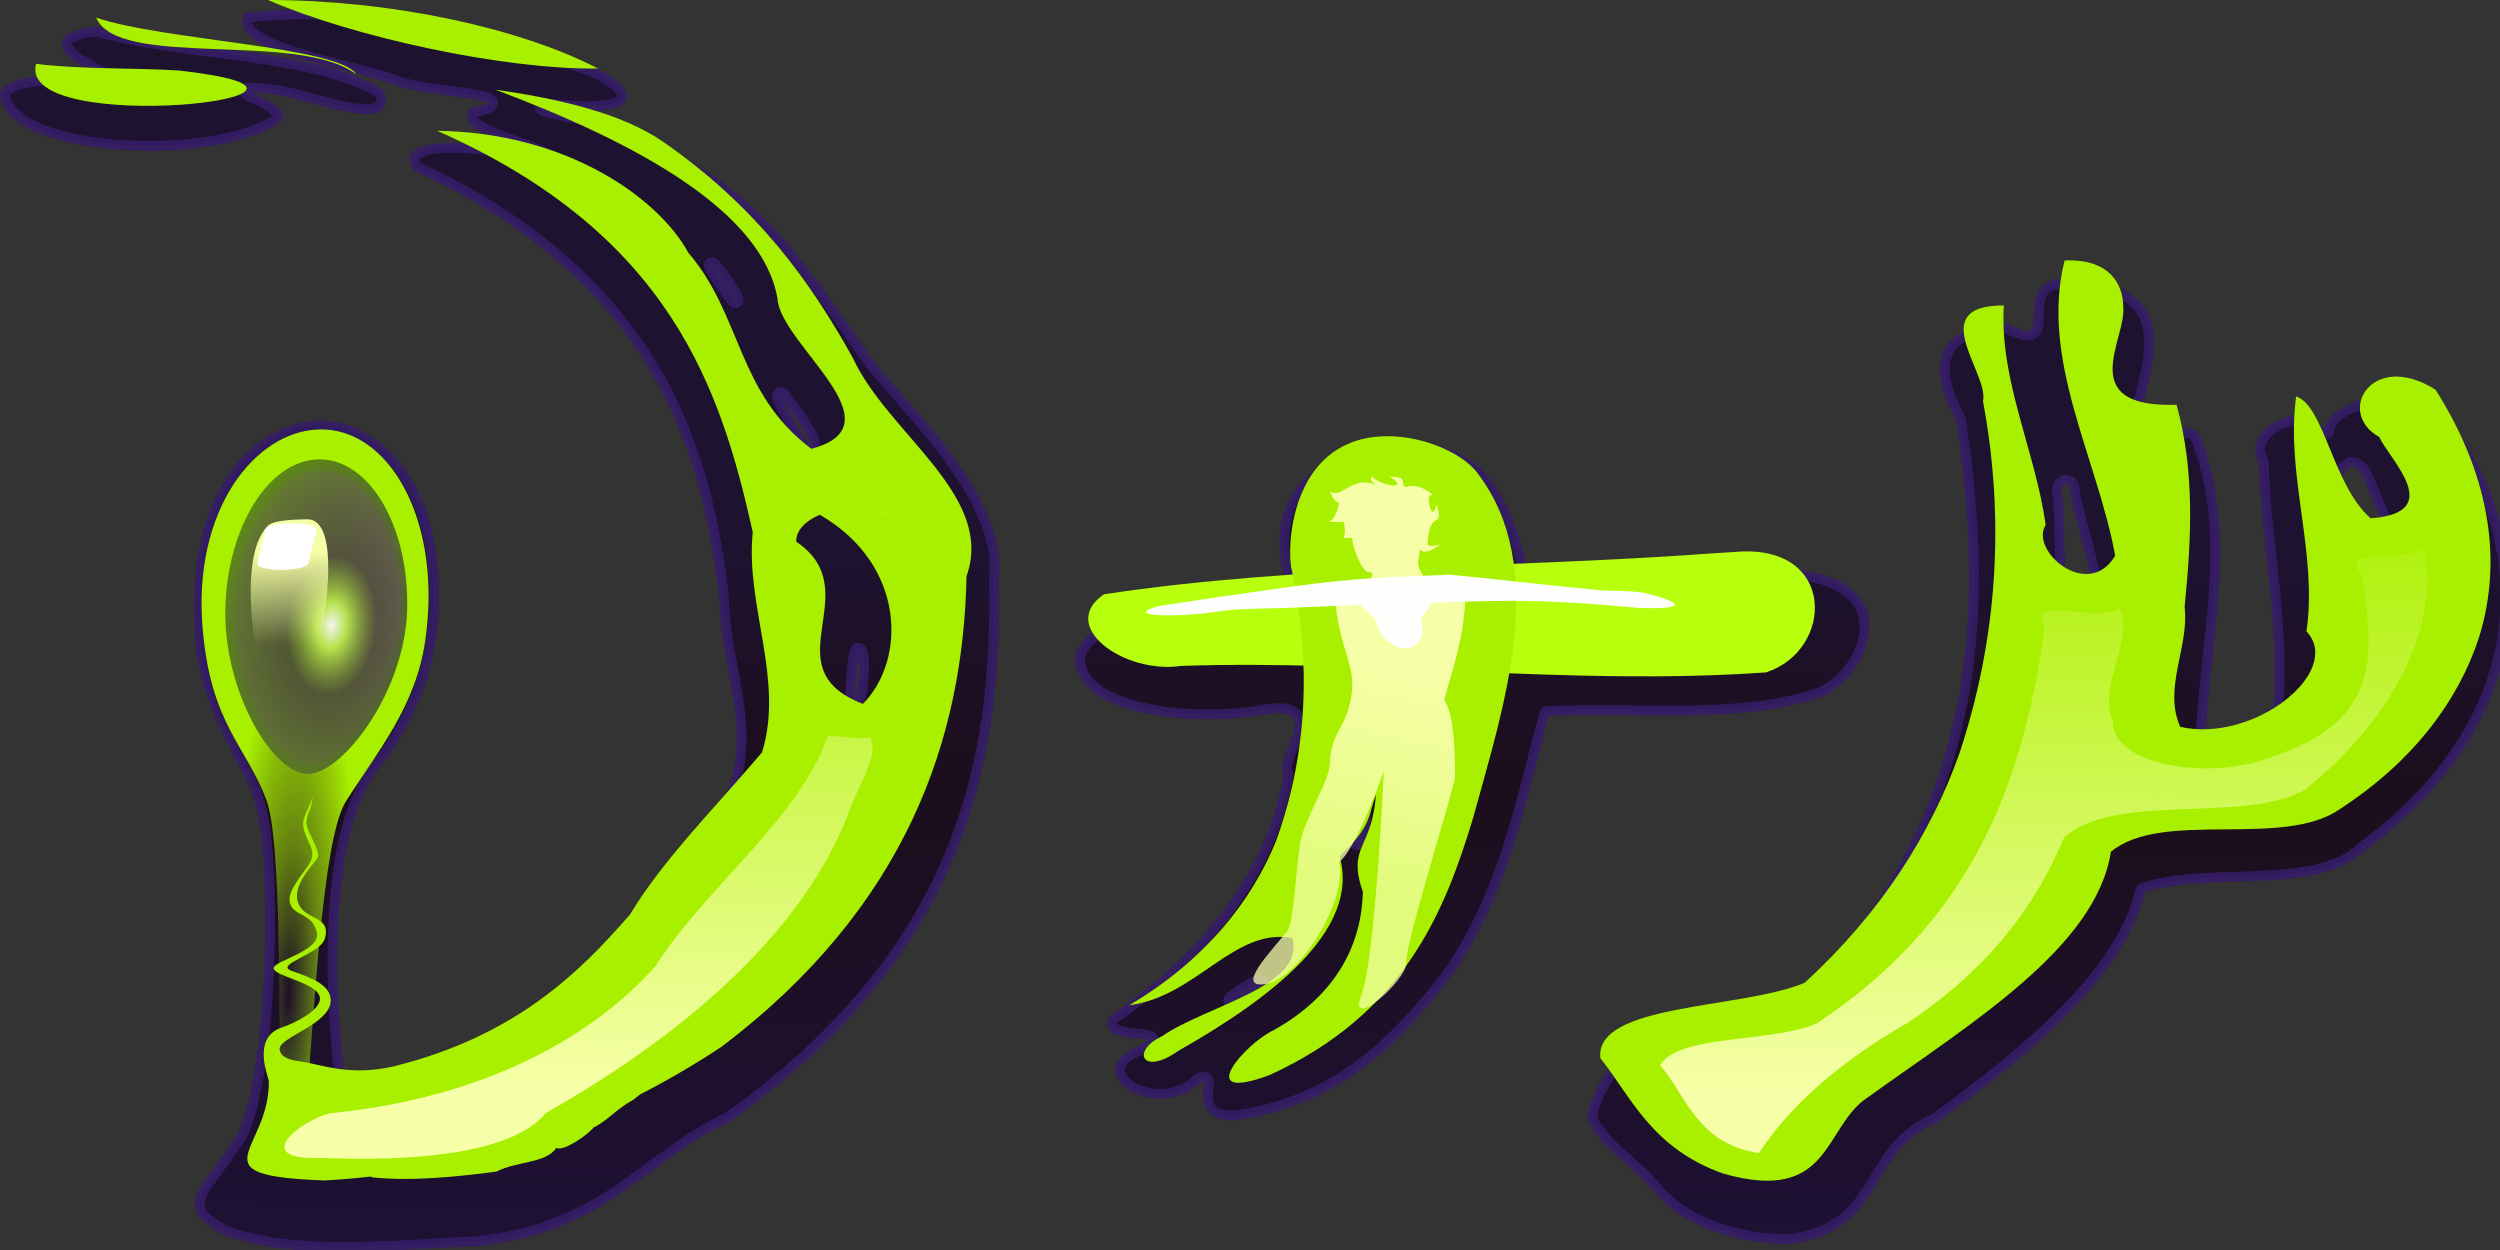<?xml version="1.0" encoding="UTF-8" standalone="no"?>
<!-- Created with Inkscape (http://www.inkscape.org/) -->

<svg
   xmlns:dc="http://purl.org/dc/elements/1.1/"
   xmlns:cc="http://creativecommons.org/ns#"
   xmlns:rdf="http://www.w3.org/1999/02/22-rdf-syntax-ns#"
   xmlns:svg="http://www.w3.org/2000/svg"
   xmlns="http://www.w3.org/2000/svg"
   xmlns:xlink="http://www.w3.org/1999/xlink"
   xmlns:sodipodi="http://sodipodi.sourceforge.net/DTD/sodipodi-0.dtd"
   xmlns:inkscape="http://www.inkscape.org/namespaces/inkscape"
   width="384"
   height="192"
   viewBox="0 0 101.6 50.8"
   version="1.1"
   id="svg8"
   sodipodi:docname="DryLogo.svg"
   inkscape:export-filename="../bin/Data/Textures/DryLogo.png"
   inkscape:export-xdpi="64"
   inkscape:export-ydpi="64"
   inkscape:version="0.92.3 (2405546, 2018-03-11)">
  <rect x="0" y="0" width="101.6" height="50.8" fill="#333333" stroke="none"/>
  <defs
     id="defs2">
    <linearGradient
       inkscape:collect="always"
       id="linearGradient1661">
      <stop
         style="stop-color:#f6ffa7;stop-opacity:1;"
         offset="0"
         id="stop1657" />
      <stop
         style="stop-color:#f6ffa7;stop-opacity:0.751"
         offset="1"
         id="stop1659" />
    </linearGradient>
    <linearGradient
       inkscape:collect="always"
       id="linearGradient1626">
      <stop
         id="stop1624"
         offset="0"
         style="stop-color:#5200ab;stop-opacity:0" />
      <stop
         style="stop-color:#5200ab;stop-opacity:0.467;"
         offset="0.649"
         id="stop1632" />
      <stop
         id="stop1622"
         offset="1"
         style="stop-color:#5200ab;stop-opacity:1;" />
    </linearGradient>
    <linearGradient
       inkscape:collect="always"
       id="linearGradient850">
      <stop
         id="stop848"
         offset="0"
         style="stop-color:#a9f000;stop-opacity:0;" />
      <stop
         style="stop-color:#a9f000;stop-opacity:0.52"
         offset="0.426"
         id="stop854" />
      <stop
         id="stop846"
         offset="1"
         style="stop-color:#a9f000;stop-opacity:1;" />
    </linearGradient>
    <linearGradient
       inkscape:collect="always"
       id="linearGradient839">
      <stop
         style="stop-color:#4200b2;stop-opacity:1"
         offset="0"
         id="stop835" />
      <stop
         id="stop843"
         offset="0.66"
         style="stop-color:#23005f;stop-opacity:0.996" />
      <stop
         style="stop-color:#3f00a8;stop-opacity:0.992"
         offset="1"
         id="stop837" />
    </linearGradient>
    <linearGradient
       inkscape:collect="always"
       id="linearGradient1056">
      <stop
         style="stop-color:#f6ffa7;stop-opacity:1;"
         offset="0"
         id="stop1052" />
      <stop
         style="stop-color:#f6ffa7;stop-opacity:0;"
         offset="1"
         id="stop1054" />
    </linearGradient>
    <linearGradient
       inkscape:collect="always"
       xlink:href="#linearGradient1056"
       id="linearGradient1058"
       x1="60.835"
       y1="212.874"
       x2="61.737"
       y2="128.684"
       gradientUnits="userSpaceOnUse"
       gradientTransform="matrix(0.637,0,0,0.289,14.071,228.977)" />
    <linearGradient
       inkscape:collect="always"
       xlink:href="#linearGradient1056"
       id="linearGradient906"
       gradientUnits="userSpaceOnUse"
       gradientTransform="matrix(0.944,0.017,-0.033,0.429,17.965,209.223)"
       x1="67.516"
       y1="135.633"
       x2="67.884"
       y2="144.453" />
    <radialGradient
       inkscape:collect="always"
       xlink:href="#linearGradient850"
       id="radialGradient908"
       cx="11.335"
       cy="281.294"
       fx="11.335"
       fy="281.294"
       r="4.226"
       gradientTransform="matrix(0.646,0.021,-0.117,3.416,37.309,-674.539)"
       gradientUnits="userSpaceOnUse" />
    <linearGradient
       inkscape:collect="always"
       xlink:href="#linearGradient839"
       id="linearGradient841-3"
       x1="115.251"
       y1="292.035"
       x2="115.251"
       y2="188.687"
       gradientUnits="userSpaceOnUse"
       gradientTransform="matrix(2.364,0,0,1.09,-10.427,-129.914)" />
    <linearGradient
       inkscape:collect="always"
       id="linearGradient839-6">
      <stop
         style="stop-color:#1b0d34;stop-opacity:1"
         offset="0"
         id="stop835-2" />
      <stop
         id="stop843-9"
         offset="0.66"
         style="stop-color:#1b0a1a;stop-opacity:0.996" />
      <stop
         style="stop-color:#1b0f30;stop-opacity:0.992"
         offset="1"
         id="stop837-1" />
    </linearGradient>
    <linearGradient
       inkscape:collect="always"
       xlink:href="#linearGradient839-6"
       id="linearGradient841-5-5"
       x1="115.251"
       y1="292.035"
       x2="115.251"
       y2="188.687"
       gradientUnits="userSpaceOnUse"
       gradientTransform="matrix(2.888,0.053,-0.025,1.394,-9.379,-167.324)" />
    <linearGradient
       inkscape:collect="always"
       xlink:href="#linearGradient839-6"
       id="linearGradient2106-0"
       gradientUnits="userSpaceOnUse"
       gradientTransform="matrix(2.888,0.053,-0.025,1.394,-9.379,-167.324)"
       x1="115.251"
       y1="292.035"
       x2="115.251"
       y2="188.687" />
    <linearGradient
       inkscape:collect="always"
       xlink:href="#linearGradient839-6"
       id="linearGradient2133"
       gradientUnits="userSpaceOnUse"
       gradientTransform="matrix(0.779,0.014,-0.007,0.369,-56.009,194.525)"
       x1="202.697"
       y1="-31.239"
       x2="200.287"
       y2="-305.331" />
    <radialGradient
       inkscape:collect="always"
       xlink:href="#linearGradient1626"
       id="radialGradient1628"
       cx="12.963"
       cy="271.653"
       fx="12.963"
       fy="271.653"
       r="3.755"
       gradientTransform="matrix(1,0,0,1.719,0,-195.089)"
       gradientUnits="userSpaceOnUse" />
    <linearGradient
       inkscape:collect="always"
       xlink:href="#linearGradient1661"
       id="linearGradient1663"
       x1="206.468"
       y1="100.585"
       x2="199.097"
       y2="133.04"
       gradientUnits="userSpaceOnUse"
       gradientTransform="matrix(0.265,0,0.005,0.265,-0.702,246.238)" />
    <radialGradient
       inkscape:collect="always"
       xlink:href="#linearGradient862-6"
       id="radialGradient864-2"
       cx="12.819"
       cy="271.44"
       fx="12.819"
       fy="271.44"
       r="2.245"
       gradientTransform="matrix(2.476,0.355,-0.446,3.875,102.804,-784.772)"
       gradientUnits="userSpaceOnUse" />
    <linearGradient
       inkscape:collect="always"
       id="linearGradient862-6">
      <stop
         style="stop-color:#ffffff;stop-opacity:0.946"
         offset="0"
         id="stop858-1" />
      <stop
         id="stop888-8"
         offset="0.108"
         style="stop-color:#cafe4f;stop-opacity:0.869" />
      <stop
         id="stop881-7"
         offset="0.326"
         style="stop-color:#6a8d14;stop-opacity:0.475" />
      <stop
         id="stop879-9"
         offset="0.871"
         style="stop-color:#69ab00;stop-opacity:0.805" />
      <stop
         style="stop-color:#c0ff01;stop-opacity:1"
         offset="1"
         id="stop860-2" />
    </linearGradient>
    <radialGradient
       inkscape:collect="always"
       xlink:href="#linearGradient862-6"
       id="radialGradient864-2-5"
       cx="12.819"
       cy="271.44"
       fx="12.819"
       fy="271.44"
       r="2.245"
       gradientTransform="matrix(9.358,1.342,-1.687,14.647,355.068,-3965.436)"
       gradientUnits="userSpaceOnUse" />
  </defs>
  <sodipodi:namedview
     id="base"
     pagecolor="#000000"
     bordercolor="#666666"
     borderopacity="1.0"
     inkscape:pageopacity="0"
     inkscape:pageshadow="2"
     inkscape:zoom="3.5052083"
     inkscape:cx="60.600494"
     inkscape:cy="96.414746"
     inkscape:document-units="px"
     inkscape:current-layer="layer1"
     showgrid="false"
     showborder="false"
     inkscape:snap-global="false"
     units="px"
     inkscape:window-width="1920"
     inkscape:window-height="1061"
     inkscape:window-x="0"
     inkscape:window-y="0"
     inkscape:window-maximized="1"
     scale-x="1.1"
     inkscape:snap-page="true"
     inkscape:snap-bbox="true"
     inkscape:snap-nodes="false"
     inkscape:snap-others="false"
     inkscape:bbox-nodes="true"
     inkscape:pagecheckerboard="false" />
  <g
     inkscape:label="Layer 1"
     inkscape:groupmode="layer"
     id="layer1"
     transform="translate(0,-246.2)">
    <path
       sodipodi:nodetypes="szsss"
       inkscape:connector-curvature="0"
       id="path1620"
       d="m 16.641,270.941 c -0.075,3.391 -2.657,6.773 -4.104,6.773 -1.447,0 -3.477,-3.382 -3.402,-6.773 0.075,-3.391 1.816,-6.14 3.888,-6.14 2.073,0 3.693,2.749 3.618,6.14 z"
       style="color:#000000;clip-rule:nonzero;display:inline;overflow:visible;visibility:visible;opacity:1;isolation:auto;mix-blend-mode:normal;color-interpolation:sRGB;color-interpolation-filters:linearRGB;solid-color:#000000;solid-opacity:1;vector-effect:none;fill:url(#radialGradient1628);fill-opacity:1;fill-rule:evenodd;stroke:none;stroke-width:1.419;stroke-linecap:round;stroke-linejoin:round;stroke-miterlimit:4;stroke-dasharray:none;stroke-dashoffset:0;stroke-opacity:0.339;marker:none;color-rendering:auto;image-rendering:auto;shape-rendering:auto;text-rendering:auto;enable-background:accumulate" />
    <path
       style="color:#000000;font-style:normal;font-variant:normal;font-weight:normal;font-stretch:normal;font-size:medium;line-height:normal;font-family:sans-serif;font-variant-ligatures:normal;font-variant-position:normal;font-variant-caps:normal;font-variant-numeric:normal;font-variant-alternates:normal;font-feature-settings:normal;text-indent:0;text-align:start;text-decoration:none;text-decoration-line:none;text-decoration-style:solid;text-decoration-color:#000000;letter-spacing:normal;word-spacing:normal;text-transform:none;writing-mode:lr-tb;direction:ltr;text-orientation:mixed;dominant-baseline:auto;baseline-shift:baseline;text-anchor:start;white-space:normal;shape-padding:0;clip-rule:nonzero;display:inline;overflow:visible;visibility:visible;opacity:0.9;isolation:auto;mix-blend-mode:normal;color-interpolation:sRGB;color-interpolation-filters:linearRGB;solid-color:#000000;solid-opacity:1;vector-effect:none;fill:url(#linearGradient2133);fill-opacity:1;fill-rule:evenodd;stroke:#361c67;stroke-width:1.5;stroke-linecap:round;stroke-linejoin:round;stroke-miterlimit:4;stroke-dasharray:none;stroke-dashoffset:0;stroke-opacity:0.996;marker:none;color-rendering:auto;image-rendering:auto;shape-rendering:auto;text-rendering:auto;enable-background:accumulate"
       d="M 47.297,2.184 V 2.188 c -3.14,-0.026 -6.25,0.155 -9.312,0.51 -0.103,0.426 -0.16,0.824 0.016,1.205 0.218,0.475 0.666,0.966 1.32,1.443 1.308,0.954 3.413,1.825 5.855,2.609 4.885,1.569 11.082,2.812 15.172,4.201 0.026,0.011 0.05,0.024 0.074,0.039 0.797,0.421 2.644,0.841 4.709,1.176 2.065,0.335 4.377,0.612 6.273,0.895 0.948,0.141 1.793,0.285 2.461,0.436 0.668,0.151 1.128,0.234 1.506,0.578 0.095,0.086 0.199,0.211 0.238,0.391 0.039,0.18 -0.013,0.38 -0.098,0.51 -0.169,0.259 -0.379,0.353 -0.645,0.467 -0.467,0.201 -1.283,0.392 -2.307,0.598 -0.125,0.273 -0.199,0.511 -0.141,0.727 0.071,0.262 0.275,0.557 0.631,0.865 0.713,0.617 1.989,1.239 3.477,1.82 2.919,1.141 6.544,2.157 8.633,3.57 0.011,0.004 0.04,0.004 0.051,0.008 l -0.008,0.008 c 0.029,0.023 0.091,0.03 0.119,0.051 0.508,0.336 0.097,1.116 -0.469,0.889 -2.915,-1.109 -9.317,-2.337 -14.361,-2.498 -2.522,-0.081 -4.73,0.125 -5.91,0.641 -0.59,0.258 -0.883,0.551 -0.973,0.867 -0.085,0.299 0.028,0.77 0.438,1.404 36.79,17.184 44.41,43.17 47.012,66.244 0.001,0.019 0.001,0.039 0,0.059 0.037,6.377 2.289,13.106 2.633,19.807 0.343,6.691 -1.318,13.391 -9.021,19.445 0.009,-0.011 0.018,-0.022 0.027,-0.029 l -0.061,0.059 c 0.009,-0.006 0.018,-0.014 0.027,-0.021 -6.109,6.564 -10.351,14.077 -16.621,21.033 -6.282,6.97 -14.621,13.349 -28.859,17.572 -0.043,0.015 -0.087,0.021 -0.133,0.021 -2.354,0.05 -6.326,0.873 -6.369,0.594 -1.519,-10.639 -4.464,-40.749 4.669,-52.652 7.001,-9.125 9.82,-18.492 9.126,-29.538 C 65.499,72.642 56.883,65.384 49.375,65.234 41.866,65.085 30.849,72.165 30.523,92.035 c -0.18,10.963 1.773,15.847 7.547,26.514 1.141,2.108 2.383,5.277 2.873,10.752 1.414,15.789 -0.296,41.461 -4.889,46.472 -2.173,3.39 -4.476,5.805 -5.182,7.67 -0.353,0.932 -0.355,1.662 0.156,2.484 0.507,0.816 1.624,1.736 3.551,2.746 10.68,4.059 25.717,2.197 38.477,1.707 10.087,-1.136 16.359,-4.319 21.83,-8.025 5.445,-3.689 10.114,-7.922 16.834,-11.086 34.988,-25.072 41.323,-53.339 40.715,-82.545 -0.001,-0.023 -0.001,-0.044 0,-0.066 0.831,-6.667 -3.465,-13.971 -8.477,-20.383 -2.506,-3.206 -5.175,-6.182 -7.438,-8.764 -2.237,-2.553 -4.061,-4.693 -4.967,-6.367 -8.668,-12.069 -16.253,-25.785 -38.758,-33.777 -2.362,-0.796 -6.444,-1.579 -8.445,-2.027 -0.5,-0.112 -0.852,-0.188 -1.1,-0.281 -0.062,-0.023 -0.12,-0.043 -0.213,-0.109 -0.023,-0.015 -0.043,-0.034 -0.074,-0.066 -0.015,-0.015 -0.052,-0.059 -0.053,-0.061 -0.001,-0.002 -0.052,-0.086 -0.053,-0.088 -0.001,-0.003 -0.045,-0.286 -0.045,-0.289 3.82e-4,-0.003 0.119,-0.263 0.121,-0.266 10e-4,-0.001 0.073,-0.073 0.074,-0.074 0.002,-0.001 0.047,-0.034 0.066,-0.045 0.039,-0.023 0.068,-0.03 0.096,-0.043 0.054,-0.019 0.098,-0.024 0.135,-0.031 0.074,-0.011 0.134,-0.018 0.213,-0.021 0.635,-0.026 2.135,0.075 5.141,0.324 3.244,0.1 5.22,-0.238 6.109,-0.703 0.447,-0.234 0.603,-0.455 0.65,-0.658 0.048,-0.203 -0.002,-0.477 -0.229,-0.836 -0.452,-0.717 -1.58,-1.627 -3.025,-2.41 -1.446,-0.783 -3.213,-1.461 -4.947,-1.85 -0.02,-0.008 -0.039,-0.012 -0.059,-0.023 C 76.097,5.929 61.511,2.293 47.297,2.184 Z m -33.664,2.656 c -0.939,0.155 -1.783,0.746 -2.943,1.051 -0.29,0.263 -0.425,0.489 -0.453,0.695 -0.03,0.219 0.03,0.466 0.207,0.762 0.353,0.591 1.181,1.291 2.137,1.914 0.956,0.623 2.029,1.184 2.877,1.621 0.424,0.218 0.789,0.41 1.066,0.562 0.139,0.076 0.257,0.138 0.357,0.207 0.05,0.034 0.097,0.071 0.148,0.119 0.052,0.048 0.123,0.094 0.178,0.279 0.102,0.346 -0.182,0.685 -0.541,0.645 -3.667,-0.41 -8.46,-0.618 -11.842,-0.117 -1.691,0.25 -3.023,0.707 -3.627,1.256 -0.302,0.274 -0.433,0.532 -0.445,0.865 -0.012,0.333 0.122,0.779 0.504,1.346 0.006,0.011 0.011,0.018 0.016,0.029 1.008,1.768 3.46,3.269 6.77,4.328 3.31,1.059 7.45,1.692 11.738,1.898 8.576,0.413 17.794,-0.941 22.246,-3.807 -1.9e-5,-0.003 -1.9e-5,-0.004 0,-0.008 0.51,-0.324 0.617,-0.553 0.623,-0.711 0.006,-0.158 -0.11,-0.403 -0.416,-0.701 -0.612,-0.596 -1.853,-1.239 -2.869,-1.725 -0.508,-0.243 -0.958,-0.449 -1.283,-0.629 -0.162,-0.09 -0.282,-0.151 -0.422,-0.295 -0.07,-0.072 -0.189,-0.181 -0.188,-0.428 0.002,-0.247 0.213,-0.453 0.334,-0.512 0.242,-0.115 0.381,-0.095 0.609,-0.096 0.228,0 0.522,0.015 0.898,0.051 0.753,0.065 1.844,0.191 3.395,0.398 0.007,0.002 0.014,0.004 0.021,0.008 3.206,0.581 7.773,2.113 11.213,2.678 1.72,0.282 3.152,0.284 3.863,-0.051 0.356,-0.168 0.535,-0.363 0.629,-0.711 0.083,-0.307 0.017,-0.83 -0.162,-1.457 C 53.328,11.329 46.016,9.876 38.207,8.76 30.314,7.632 21.956,6.816 15.072,4.922 c -0.005,-0.003 -0.01,-0.004 -0.016,-0.008 -0.071,-0.023 -0.387,0.001 -0.705,0.039 -0.159,0.019 -0.317,0.047 -0.541,-0.008 -0.055,-0.015 -0.115,-0.07 -0.178,-0.104 z M 109.154,40.17 c 1.5e-4,0 0.207,0.039 0.207,0.039 4.5e-4,3.78e-4 0.132,0.082 0.133,0.082 6.5e-4,3.78e-4 0.033,0.034 0.043,0.045 0.02,0.023 0.038,0.03 0.047,0.043 0.017,0.023 0.024,0.034 0.037,0.053 1.188,1.224 2.553,3.326 3.232,4.518 0.172,0.302 0.302,0.536 0.379,0.719 0.019,0.046 0.035,0.085 0.051,0.139 0.008,0.026 0.01,0.063 0.016,0.105 0.003,0.023 0.008,0.042 0.008,0.072 3.7e-4,0.03 -0.015,0.123 -0.016,0.125 -5.4e-4,0.002 -0.087,0.194 -0.088,0.195 -0.001,0.002 -0.237,0.177 -0.238,0.178 -0.002,0 -0.242,0.023 -0.244,0.023 -0.002,0 -0.107,-0.024 -0.141,-0.039 -0.135,-0.058 -0.161,-0.095 -0.201,-0.133 -0.159,-0.152 -0.299,-0.349 -0.562,-0.719 -0.261,-0.365 -0.609,-0.89 -1.068,-1.588 -0.19,-0.198 -0.376,-0.443 -0.594,-0.764 -0.238,-0.35 -0.489,-0.757 -0.719,-1.131 -0.23,-0.374 -0.434,-0.71 -0.564,-0.939 -0.065,-0.115 -0.112,-0.193 -0.146,-0.266 -0.009,-0.019 -0.013,-0.034 -0.029,-0.082 -0.004,-0.011 -0.016,-0.042 -0.016,-0.043 -3.7e-4,-7.56e-4 -0.014,-0.12 -0.014,-0.121 0,-3.78e-4 0.021,-0.138 0.021,-0.139 3e-5,-3.78e-4 0.148,-0.236 0.148,-0.236 8e-5,-3.78e-4 0.318,-0.133 0.318,-0.133 z m 208.357,3.27 c -2.474,-0.079 -3.584,0.548 -4.166,1.391 -0.582,0.843 -0.657,2.051 -0.666,3.219 -0.005,0.584 7.9e-4,1.149 -0.065,1.666 -0.065,0.517 -0.204,1.027 -0.609,1.379 -0.405,0.352 -0.995,0.435 -1.689,0.297 -0.652,-0.13 -1.482,-0.479 -2.52,-1.01 -3.382,0.059 -5.673,0.677 -7.119,1.602 -1.459,0.933 -2.125,2.145 -2.348,3.541 -0.445,2.792 1.069,6.32 2.326,8.643 0.026,0.05 0.043,0.104 0.051,0.16 4.768,30.611 2.985,62.723 -26.066,90.936 -0.059,0.058 -0.13,0.099 -0.207,0.121 -5.755,1.535 -14.782,2.538 -19.85,4.336 -2.534,0.899 -4.747,1.996 -6.24,3.41 -1.472,1.394 -4.256,6.247 -4.119,8.453 2.254,4.388 6.384,6.336 9.943,10.646 3.594,4.353 10.503,7.687 20.258,7.832 7.329,-1.106 9.957,-4.379 12.281,-8.113 2.319,-3.727 4.305,-7.98 10.027,-10.465 v -0.004 c 0.004,-0.001 0.008,-0.002 0.012,-0.004 14.519,-10.657 28.505,-22.224 31.473,-34.928 0.037,-0.165 0.156,-0.3 0.314,-0.355 5.219,-1.774 11.916,-1.592 18.18,-1.881 6.264,-0.289 12.04,-1.058 15.424,-4.402 0.018,-0.015 0.04,-0.031 0.06,-0.043 12.893,-9.453 19.843,-20.79 21.604,-32.395 1.756,-11.579 -1.669,-23.452 -9.633,-34.031 -2.572,-2.015 -6.795,-2.454 -10.396,-1.762 -1.81,0.348 -3.453,0.97 -4.633,1.762 -1.18,0.791 -1.863,1.719 -1.928,2.676 -0.029,0.419 -0.533,0.611 -0.83,0.316 -2.398,-2.377 -5.303,-2.182 -7.354,-0.973 -1.025,0.605 -1.818,1.472 -2.186,2.365 -0.368,0.893 -0.346,1.779 0.23,2.627 0.054,0.079 0.083,0.17 0.086,0.266 0.345,12.53 3.278,25.251 2.248,37.742 -0.014,0.164 -0.107,0.309 -0.25,0.389 -1.45,0.807 -2.768,2.57 -4.455,4.041 -1.687,1.471 -3.843,2.62 -6.881,2.006 -0.235,-0.046 -0.402,-0.257 -0.395,-0.498 0.489,-15.995 5.448,-32.419 -0.951,-47.812 -2.149,-0.377 -4.622,-0.726 -6.416,-1.486 -0.94,-0.398 -1.728,-0.91 -2.127,-1.689 -0.385,-0.752 -0.292,-1.694 0.271,-2.691 -0.002,0.011 -0.005,0.021 -0.008,0.031 l 0.059,-0.137 c -0.021,0.034 -0.031,0.069 -0.051,0.104 0.72,-2.969 1.975,-7.228 1.117,-10.695 -0.43,-1.74 -1.361,-3.28 -3.186,-4.459 -1.824,-1.179 -4.572,-1.989 -8.623,-2.121 z M 296.746,171.475 c -0.004,0.003 -0.008,0.005 -0.012,0.008 -0.01,0.008 -0.021,0.014 -0.031,0.021 l 0.094,-0.051 c -0.018,0.006 -0.034,0.014 -0.051,0.021 z M 119.729,60.111 v 0.002 c 0.065,0 0.118,0.01 0.162,0.021 0.089,0.023 0.144,0.06 0.193,0.09 0.098,0.061 0.171,0.12 0.252,0.199 0.018,0.019 0.035,0.038 0.051,0.059 l 0.26,0.348 c 2e-5,0.003 2e-5,0.004 0,0.008 0.942,1.274 2.068,2.751 2.959,4.201 0.891,1.45 1.577,2.855 1.527,4.127 -0.016,0.439 -0.548,0.649 -0.861,0.34 -0.987,-0.965 -2.281,-3.038 -3.35,-4.949 C 120.387,63.601 119.923,62.695 119.609,62 c -0.157,-0.347 -0.274,-0.64 -0.348,-0.881 -0.037,-0.121 -0.065,-0.221 -0.074,-0.35 -0.005,-0.064 -0.008,-0.138 0.021,-0.244 0.029,-0.107 0.121,-0.279 0.295,-0.361 0.003,-3.7e-5 0.005,-3.7e-5 0.008,0 0.003,-0.004 0.076,-0.032 0.113,-0.039 0.037,-0.008 0.071,-0.014 0.104,-0.014 z m 96.426,8.592 c -0.515,-0.011 -1.032,-8.87e-4 -1.533,0.039 -9.886,0.986 -14.641,4.51 -16.58,8.809 -1.94,4.301 -1.067,9.53 0.695,13.918 0.099,0.249 -0.014,0.533 -0.258,0.645 -4.296,1.895 -12.202,1.868 -19.258,2.596 -3.528,0.364 -6.829,0.914 -9.283,1.908 -2.438,0.987 -3.968,2.353 -4.309,4.43 0.03,1.883 0.989,3.392 2.705,4.645 1.732,1.264 4.21,2.217 7.047,2.854 5.674,1.273 12.775,1.285 18.262,0.32 2.564,-0.462 4.075,-0.337 4.953,0.436 0.439,0.386 0.649,0.927 0.689,1.473 0.04,0.546 -0.059,1.114 -0.221,1.699 -0.323,1.17 -0.899,2.424 -1.277,3.521 -0.189,0.549 -0.327,1.058 -0.371,1.471 -0.044,0.413 0.007,0.706 0.127,0.896 0.061,0.102 0.087,0.221 0.068,0.338 -2.122,13.892 -11.591,27.248 -27.021,37.758 -0.102,0.39 -0.092,0.663 0.023,0.865 0.128,0.224 0.385,0.434 0.775,0.605 0.78,0.342 2.01,0.492 3.057,0.592 0.523,0.05 0.996,0.09 1.387,0.156 0.196,0.034 0.373,0.073 0.541,0.141 0.168,0.067 0.386,0.167 0.49,0.459 0.104,0.292 -0.046,0.574 -0.186,0.73 -0.139,0.156 -0.304,0.278 -0.527,0.416 -0.441,0.272 -1.119,0.597 -2.098,1.02 -1.712,0.88 -2.276,1.815 -2.277,2.641 -9.5e-4,0.826 0.603,1.717 1.684,2.424 2.16,1.413 6.017,1.917 9.047,-0.17 0.646,-0.543 1.113,-0.892 1.496,-1.086 0.196,-0.1 0.378,-0.173 0.609,-0.17 0.231,0.003 0.507,0.164 0.623,0.355 0.233,0.382 0.161,0.692 0.133,1.059 -0.028,0.367 -0.082,0.781 -0.104,1.213 -0.043,0.864 0.049,1.739 0.586,2.357 0.536,0.618 1.602,1.105 3.826,0.977 16.26,-2.432 25.099,-12.65 31.758,-20.988 9.272,-12.736 11.841,-27.799 15.408,-40.633 0.059,-0.211 0.247,-0.362 0.467,-0.371 13.914,-0.696 30.183,1.412 42.074,-3.01 5.382,-2.787 7.769,-8.984 5.941,-12.865 -1.831,-3.887 -8.267,-5.918 -16.9,-4.996 h -0.008 c -10.664,0.892 -22.707,1.874 -33.566,2.477 -0.239,0.015 -0.455,-0.137 -0.52,-0.367 -1.107,-4.132 -2.202,-9.381 -4.555,-13.639 -2.353,-4.257 -5.875,-7.518 -12.055,-7.869 -0.521,-0.03 -1.042,-0.059 -1.559,-0.074 h -0.008 z m 144.098,2.162 v 0.02 c 10e-4,0 1.046,0.041 1.047,0.041 10e-4,0 0.518,0.242 0.52,0.242 0.002,0 0.265,0.24 0.268,0.242 0.005,0.004 0.204,0.213 0.26,0.273 0.25,0.317 0.315,0.458 0.391,0.6 0.083,0.167 0.173,0.313 0.268,0.518 0.189,0.388 0.415,0.896 0.744,1.59 0.022,0.062 0.05,0.104 0.07,0.166 2.233,5.434 3.174,7.783 3.529,8.791 0.047,0.125 0.104,0.209 0.164,0.432 0.014,0.062 0.034,0.236 0.037,0.242 0.002,0.008 0.068,0.627 0.068,0.631 0,0.002 -0.137,0.957 -0.137,0.959 -3.1e-4,0.002 -1.333,1.633 -1.334,1.633 -4.9e-4,0 -1.609,-0.084 -1.609,-0.084 -8.3e-4,-0.002 -0.552,-0.367 -0.553,-0.369 -0.003,-0.002 -0.326,-0.384 -0.33,-0.391 -0.005,0 -0.068,-0.124 -0.094,-0.166 -0.053,-0.104 -0.103,-0.147 -0.131,-0.209 -0.059,-0.104 -0.075,-0.234 -0.129,-0.357 -0.215,-0.452 -0.544,-1.134 -0.918,-1.99 -0.748,-1.711 -1.742,-4.043 -2.518,-5.928 -0.388,-0.942 -0.722,-1.738 -0.951,-2.348 -0.114,-0.304 -0.203,-0.529 -0.295,-0.842 -0.022,-0.084 -0.033,-0.166 -0.061,-0.316 -0.014,-0.062 -0.034,-0.267 -0.037,-0.273 -0.002,-0.008 -0.035,-0.593 -0.035,-0.6 0,-0.002 0.094,-0.672 0.094,-0.674 5e-4,-0.002 0.493,-1.041 0.494,-1.043 7.4e-4,-0.002 1.177,-0.789 1.178,-0.789 z m -43.436,2.676 h 0.004 c 0.011,0.002 0.579,0.148 0.58,0.148 0.001,0 0.347,0.245 0.348,0.246 0.002,0.002 0.27,0.392 0.271,0.396 0.003,0.004 0.082,0.206 0.098,0.27 0.016,0.065 0.028,0.098 0.035,0.143 0.013,0.076 0.013,0.134 0.021,0.188 0.013,0.118 0.03,0.235 0.041,0.373 0.019,0.233 0.04,0.532 0.057,0.836 0.655,2.633 2.869,10.489 3.893,15.928 0.258,1.37 0.442,2.583 0.502,3.588 0.031,0.503 0.023,0.945 -0.039,1.395 -0.062,0.449 -0.13,1.007 -0.734,1.496 -0.302,0.245 -0.752,0.382 -1.105,0.35 -0.353,-0.034 -0.611,-0.156 -0.83,-0.291 -0.437,-0.271 -0.752,-0.618 -1.107,-1.061 -0.71,-0.885 -1.543,-2.206 -2.633,-4.191 -0.115,-0.215 -0.175,-0.46 -0.174,-0.709 -0.038,-3.316 -0.226,-12.59 -0.404,-16.033 -0.019,-0.065 -0.028,-0.098 -0.057,-0.203 -0.045,-0.153 -0.069,-0.243 -0.117,-0.455 -0.033,-0.136 -0.047,-0.278 -0.041,-0.418 0.013,-0.287 0.024,-0.489 0.06,-0.709 0.008,-0.054 0.017,-0.112 0.037,-0.188 0.019,-0.076 0.133,-0.321 0.137,-0.33 0.002,-0.004 0.25,-0.371 0.252,-0.373 10e-4,-0.001 0.347,-0.246 0.348,-0.246 10e-4,-9.83e-4 0.548,-0.147 0.559,-0.148 z M 49.197,71.413 c 7.479,0 13.324,9.918 13.054,22.152 -0.269,12.235 -9.587,24.439 -14.808,24.439 -5.221,0 -12.546,-12.204 -12.276,-24.439 0.27,-12.235 6.551,-22.152 14.03,-22.152 z m 82.557,27.912 c 0.003,3.78e-4 0.148,0.046 0.15,0.047 0.003,0.001 0.075,0.049 0.104,0.072 0.056,0.046 0.084,0.089 0.109,0.127 0.05,0.075 0.071,0.127 0.09,0.184 0.035,0.107 0.059,0.22 0.078,0.354 0.241,0.627 0.256,1.471 0.232,2.48 -0.025,1.074 -0.137,2.271 -0.281,3.254 -0.072,0.492 -0.149,0.927 -0.236,1.277 -0.044,0.175 -0.089,0.333 -0.141,0.469 -0.052,0.136 -0.091,0.254 -0.23,0.398 -0.07,0.072 -0.183,0.165 -0.371,0.184 -0.188,0.019 -0.378,-0.081 -0.467,-0.17 -0.177,-0.178 -0.187,-0.312 -0.229,-0.473 -0.083,-0.322 -0.134,-0.77 -0.172,-1.457 -9.2e-4,-0.019 -9.2e-4,-0.034 0,-0.053 0.023,-0.593 0.145,-2.145 0.297,-3.578 0.076,-0.717 0.158,-1.395 0.244,-1.908 0.043,-0.257 0.084,-0.469 0.135,-0.645 0.025,-0.088 0.051,-0.161 0.104,-0.258 0.026,-0.048 0.051,-0.107 0.133,-0.178 0.02,-0.019 0.043,-0.034 0.072,-0.053 0.029,-0.019 0.103,-0.05 0.105,-0.051 0.005,-0.004 0.269,-0.023 0.273,-0.023 z m 77.029,22.748 c 0.247,-0.019 0.47,0.147 0.527,0.387 0.43,1.77 0.109,4.45 -0.215,5.916 -0.081,0.366 -0.157,0.646 -0.26,0.871 -0.026,0.056 -0.05,0.106 -0.096,0.17 -0.046,0.064 -0.11,0.159 -0.297,0.223 -0.187,0.064 -0.478,-0.044 -0.578,-0.156 -0.1,-0.113 -0.12,-0.195 -0.141,-0.266 -0.081,-0.282 -0.073,-0.55 -0.059,-1.051 0.014,-0.497 0.061,-1.181 0.146,-2.092 0.029,-0.494 0.078,-1.231 0.162,-1.932 0.084,-0.701 0.172,-1.325 0.395,-1.787 0.078,-0.16 0.236,-0.269 0.414,-0.283 z m -15.494,28.014 c 0.489,0.015 0.674,0.643 0.271,0.92 -2.106,1.482 -3.321,2.281 -3.959,2.654 -0.159,0.093 -0.281,0.165 -0.387,0.215 -0.053,0.026 -0.104,0.04 -0.17,0.059 -0.033,0.011 -0.072,0.028 -0.133,0.031 -0.031,0.004 -0.11,-0.008 -0.113,-0.008 -0.003,-3.8e-4 -0.182,-0.058 -0.184,-0.059 -0.002,-7.6e-4 -0.2,-0.198 -0.201,-0.199 -9.5e-4,-0.002 -0.066,-0.244 -0.066,-0.246 0,-0.002 0.01,-0.123 0.021,-0.162 0.012,-0.039 0.027,-0.067 0.039,-0.09 0.047,-0.093 0.084,-0.123 0.119,-0.162 0.07,-0.079 0.139,-0.152 0.236,-0.236 0.725,-0.628 2.569,-1.875 4.035,-2.5 0.096,-0.067 0.084,-0.055 0.184,-0.125 l 0.008,0.008 c 0.037,-0.015 0.067,-0.051 0.104,-0.066 0.045,-0.015 0.093,-0.025 0.141,-0.029 h 0.002 c 0.018,-0.002 0.035,-0.002 0.053,-0.002 z"
       transform="matrix(0.265,0,0,0.265,0,246.2)"
       id="path896"
       inkscape:connector-curvature="0"
       sodipodi:nodetypes="cccccsccccccccccccccccccccsccccccccccccsszssscccccccccccccccccccccccccccccccccccccccccccccccccccccccccccccccccccccsccccccccccccccccccccsccccccccccscccccccccccccccccccccccccccccccccccccccccccscccccccccccccccccccccccccccccccccccccccccscsccscsccccccccccccccccccccccccccccccsccccsccccccsscccccccccscsccccccccccccscccccsccccccccccccccccccccccccccscssscsssssccccccccccccccccccccccccccccccccccccccccsccccccccccccccccccc" />
    <path
       style="color:#000000;clip-rule:nonzero;display:inline;overflow:visible;visibility:visible;opacity:1;isolation:auto;mix-blend-mode:normal;color-interpolation:sRGB;color-interpolation-filters:linearRGB;solid-color:#000000;solid-opacity:1;vector-effect:none;fill:#b7ff0d;fill-opacity:1;fill-rule:evenodd;stroke:none;stroke-width:2.139;stroke-linecap:round;stroke-linejoin:round;stroke-miterlimit:4;stroke-dasharray:none;stroke-dashoffset:0;stroke-opacity:1;marker:none;color-rendering:auto;image-rendering:auto;shape-rendering:auto;text-rendering:auto;enable-background:accumulate"
       d="m 69.524,268.693 c -8.184,0.605 -16.694,0.453 -24.654,1.658 -1.903,1.281 0.794,3.258 3.14,2.911 7.9,-0.26 15.881,0.82 23.763,0.264 2.774,-0.895 2.881,-5.247 -1.237,-4.897 l -0.581,0.037 z"
       id="path823"
       inkscape:connector-curvature="0"
       sodipodi:nodetypes="ccccccc" />
    <path
       style="color:#000000;font-style:normal;font-variant:normal;font-weight:normal;font-stretch:normal;font-size:medium;line-height:normal;font-family:sans-serif;font-variant-ligatures:normal;font-variant-position:normal;font-variant-caps:normal;font-variant-numeric:normal;font-variant-alternates:normal;font-feature-settings:normal;text-indent:0;text-align:start;text-decoration:none;text-decoration-line:none;text-decoration-style:solid;text-decoration-color:#000000;letter-spacing:normal;word-spacing:normal;text-transform:none;writing-mode:lr-tb;direction:ltr;text-orientation:mixed;dominant-baseline:auto;baseline-shift:baseline;text-anchor:start;white-space:normal;shape-padding:0;clip-rule:nonzero;display:inline;overflow:visible;visibility:visible;opacity:1;isolation:auto;mix-blend-mode:normal;color-interpolation:sRGB;color-interpolation-filters:linearRGB;solid-color:#000000;solid-opacity:1;vector-effect:none;fill:#a9f000;fill-opacity:1;fill-rule:evenodd;stroke:none;stroke-width:2.139;stroke-linecap:round;stroke-linejoin:round;stroke-miterlimit:4;stroke-dasharray:none;stroke-dashoffset:0;stroke-opacity:1;marker:none;color-rendering:auto;image-rendering:auto;shape-rendering:auto;text-rendering:auto;enable-background:accumulate"
       d="m 56.095,263.936 c -3.701,0.234 -3.816,4.612 -3.597,5.429 0.778,3.674 0.668,7.433 -0.647,11.031 -1.001,2.454 -2.882,4.831 -5.956,6.655 2.713,-0.339 4.274,-3.181 6.623,-2.727 0.571,1.957 -3.496,2.74 -5.293,3.99 -1.287,0.602 -0.788,1.626 0.649,0.6 3.635,-2.061 7.45,-4.871 6.564,-7.918 1.329,-1.245 1.146,-1.607 1.478,-2.501 -0.149,2.228 -1.179,2.062 -0.529,3.951 -0.048,2.078 -1.029,4.179 -3.635,5.625 -1.125,0.523 -3.322,2.995 -0.166,1.822 5.496,-2.498 7.141,-6.676 8.282,-10.457 1.265,-4.607 3.13,-10.144 0.167,-14.024 -0.667,-0.874 -2.405,-1.573 -3.94,-1.476 z"
       id="path817"
       inkscape:connector-curvature="0"
       sodipodi:nodetypes="sccccccccccccss" />
    <path
       style="color:#000000;font-style:normal;font-variant:normal;font-weight:normal;font-stretch:normal;font-size:medium;line-height:normal;font-family:sans-serif;font-variant-ligatures:normal;font-variant-position:normal;font-variant-caps:normal;font-variant-numeric:normal;font-variant-alternates:normal;font-feature-settings:normal;text-indent:0;text-align:start;text-decoration:none;text-decoration-line:none;text-decoration-style:solid;text-decoration-color:#000000;letter-spacing:normal;word-spacing:normal;text-transform:none;writing-mode:lr-tb;direction:ltr;text-orientation:mixed;dominant-baseline:auto;baseline-shift:baseline;text-anchor:start;white-space:normal;shape-padding:0;clip-rule:nonzero;display:inline;overflow:visible;visibility:visible;opacity:1;isolation:auto;mix-blend-mode:normal;color-interpolation:sRGB;color-interpolation-filters:linearRGB;solid-color:#000000;solid-opacity:1;vector-effect:none;fill:url(#linearGradient1663);fill-opacity:1;fill-rule:evenodd;stroke:none;stroke-width:2.139;stroke-linecap:round;stroke-linejoin:round;stroke-miterlimit:4;stroke-dasharray:none;stroke-dashoffset:0;stroke-opacity:1;marker:none;color-rendering:auto;image-rendering:auto;shape-rendering:auto;text-rendering:auto;enable-background:accumulate"
       d="m 56.691,265.58 c -0.116,-0.009 -0.221,-0.003 -0.221,-0.003 0,0 0.39,0.184 0.292,0.319 -0.098,0.135 -0.997,-0.169 -0.969,-0.331 -0.237,0.128 0.152,0.358 0.152,0.358 -0.621,-0.266 -1.003,-0.006 -1.36,0.209 -0.357,0.215 -0.538,0.042 -0.538,0.042 0,0 0.149,0.428 0.381,0.464 -0.138,0.646 -0.399,0.773 -0.399,0.773 l 0.583,0.007 c 0,0 0.103,0.426 0.004,0.584 -0.056,0.09 0.153,0.047 0.326,0.053 0.082,0.61 0.452,1.408 0.677,1.39 0.379,-0.031 -0.005,0.65 -0.776,1.054 h -5.29e-4 c -0.689,0.046 -0.467,0.072 -0.574,0.158 0.186,2.038 0.874,2.542 0.638,3.888 -0.237,1.346 -0.805,1.346 -0.862,2.692 -0.027,0.647 -0.78,1.836 -1.119,2.855 -0.245,0.735 -0.294,3.544 -0.619,3.955 -0.625,0.792 -2.185,2.376 -0.836,2.138 1.348,-0.238 3.334,-3.458 2.942,-4.963 0.666,-0.396 1.824,-3.669 1.824,-3.669 0,0 -0.337,7.602 -0.916,9.106 -0.579,1.504 1.886,-0.633 1.83,-1.346 -0.055,-0.713 1.959,-7.13 1.971,-7.483 0.024,-0.673 1.18e-4,-2.613 -0.424,-3.167 0.079,-0.554 0.741,-2.082 0.855,-4.044 -0.05,-0.101 -0.54,-0.557 -1.394,-0.579 -0.813,-1.033 -0.436,-0.945 -0.468,-1.51 0.049,0.037 0.105,0.07 0.172,0.087 0.231,0.059 0.663,-0.292 0.663,-0.292 0,0 -0.424,0.141 -0.513,-0.004 0.042,-0.558 0.123,-0.881 0.359,-0.985 0.237,-0.104 -0.003,-0.63 -0.003,-0.63 0,0 -0.033,0.302 -0.15,0.295 -0.116,-0.006 -0.298,-0.856 0.045,-0.651 -0.293,-0.296 -0.708,-0.458 -1.014,-0.38 -0.306,0.077 -0.181,-0.173 -0.27,-0.294 -0.045,-0.061 -0.172,-0.085 -0.289,-0.094 z"
       id="path1044"
       inkscape:connector-curvature="0"
       sodipodi:nodetypes="ccscccccccccscccssscccccsscccccccscsccccc" />
    <path
       style="color:#000000;clip-rule:nonzero;display:inline;overflow:visible;visibility:visible;opacity:1;isolation:auto;mix-blend-mode:normal;color-interpolation:sRGB;color-interpolation-filters:linearRGB;solid-color:#000000;solid-opacity:1;vector-effect:none;fill:#fefffd;fill-opacity:1;fill-rule:evenodd;stroke:none;stroke-width:8.084;stroke-linecap:round;stroke-linejoin:round;stroke-miterlimit:4;stroke-dasharray:none;stroke-dashoffset:0;stroke-opacity:1;marker:none;color-rendering:auto;image-rendering:auto;shape-rendering:auto;text-rendering:auto;enable-background:accumulate"
       d="m 251.906,90.89 c -1.139,-0.265 -6.131,-0.335 -6.131,-0.335 -7.603,-0.684 -16.947,-1.833 -23.511,-2.426 -8.753,0.387 -14.246,0.445 -24.575,1.886 -6.772,0.945 -13.47,1.92 -20.038,2.947 -5.674,1.551 2.553,1.856 9.606,0.758 3.666,-0.477 7.547,-0.361 11.248,-0.529 3.393,-0.154 6.789,-0.297 10.187,-0.436 0.298,0.685 2.121,1.644 2.414,2.787 0.55,2.148 2.538,3.891 4.439,3.891 1.902,0 2.999,-1.742 2.449,-3.891 -0.324,-1.264 1.799,-2.361 1.37,-3.091 13.574,-0.527 18.472,-0.447 31.925,0.774 7.409,0.267 7.281,-0.784 0.617,-2.336 z"
       transform="matrix(0.265,0,0,0.265,0,246.2)"
       id="path1042"
       inkscape:connector-curvature="0"
       sodipodi:nodetypes="sccsccsccssccs" />
    <path
       style="color:#000000;font-style:normal;font-variant:normal;font-weight:normal;font-stretch:normal;font-size:medium;line-height:normal;font-family:sans-serif;font-variant-ligatures:normal;font-variant-position:normal;font-variant-caps:normal;font-variant-numeric:normal;font-variant-alternates:normal;font-feature-settings:normal;text-indent:0;text-align:start;text-decoration:none;text-decoration-line:none;text-decoration-style:solid;text-decoration-color:#000000;letter-spacing:normal;word-spacing:normal;text-transform:none;writing-mode:lr-tb;direction:ltr;text-orientation:mixed;dominant-baseline:auto;baseline-shift:baseline;text-anchor:start;white-space:normal;shape-padding:0;clip-rule:nonzero;display:inline;overflow:visible;visibility:visible;opacity:1;isolation:auto;mix-blend-mode:normal;color-interpolation:sRGB;color-interpolation-filters:linearRGB;solid-color:#000000;solid-opacity:1;vector-effect:none;fill:#a9f000;fill-opacity:1;fill-rule:evenodd;stroke:none;stroke-width:2.139;stroke-linecap:round;stroke-linejoin:round;stroke-miterlimit:4;stroke-dasharray:none;stroke-dashoffset:0;stroke-opacity:1;marker:none;color-rendering:auto;image-rendering:auto;shape-rendering:auto;text-rendering:auto;enable-background:accumulate"
       d="m 83.905,256.785 c -1.011,4.04 1.323,8.009 2.056,11.996 -1.09,1.854 -3.497,-0.2 -2.825,-1.248 -0.412,-2.982 -1.892,-5.91 -1.699,-8.918 -3.262,-0.018 -0.584,2.768 -0.848,3.893 0.889,4.748 0.607,9.578 -0.948,14.282 -1.154,3.26 -3.15,6.461 -6.299,9.35 -2.554,1.075 -8.54,0.829 -8.303,3.063 1.277,1.617 2.089,3.653 4.981,4.688 4.433,1.268 4.067,-1.911 5.892,-3.098 4.205,-3.02 9.275,-6.089 9.875,-9.978 2.087,-1.733 7,-0.109 9.318,-1.742 3.038,-1.978 4.814,-4.454 5.634,-6.942 1.06,-3.372 0.292,-6.86 -1.758,-10.092 -2.594,-1.642 -4.074,0.928 -2.292,1.919 0.451,0.948 2.723,3.086 -0.349,3.305 -1.542,-1.359 -1.875,-4.563 -3.025,-4.953 -0.438,3.187 0.885,6.362 0.42,9.549 1.525,1.627 -2.137,4.558 -5.13,3.881 -0.707,-1.584 0.374,-3.247 0.177,-4.87 0.273,-2.738 0.428,-5.499 -0.327,-8.22 -4.205,0.131 -2.001,-2.709 -2.169,-4.007 -0.001,-0.769 -0.443,-1.94 -2.382,-1.858 z m 9.622,7.735 z"
       id="ellipse819"
       inkscape:connector-curvature="0"
       sodipodi:nodetypes="ccccccccccccccccccccccccc" />
    <path
       style="color:#000000;clip-rule:nonzero;display:inline;overflow:visible;visibility:visible;opacity:1;isolation:auto;mix-blend-mode:normal;color-interpolation:sRGB;color-interpolation-filters:linearRGB;solid-color:#000000;solid-opacity:1;vector-effect:none;fill:url(#radialGradient864-2);fill-opacity:1;fill-rule:evenodd;stroke:none;stroke-width:1.419;stroke-linecap:round;stroke-linejoin:round;stroke-miterlimit:4;stroke-dasharray:none;stroke-dashoffset:0;stroke-opacity:0.339;marker:none;color-rendering:auto;image-rendering:auto;shape-rendering:auto;text-rendering:auto;enable-background:accumulate;font-variant-east_asian:normal"
       d="m 16.641,270.941 c -0.075,3.391 -2.726,6.705 -4.135,6.705 -1.409,0 -3.446,-3.314 -3.371,-6.705 0.075,-3.391 1.816,-6.14 3.888,-6.14 2.073,0 3.693,2.749 3.618,6.14 z"
       id="path856"
       inkscape:connector-curvature="0"
       sodipodi:nodetypes="szsss" />
    <path
       style="color:#000000;clip-rule:nonzero;display:inline;overflow:visible;visibility:visible;opacity:1;isolation:auto;mix-blend-mode:normal;color-interpolation:sRGB;color-interpolation-filters:linearRGB;solid-color:#000000;solid-opacity:1;vector-effect:none;fill:url(#radialGradient908);fill-opacity:1;fill-rule:evenodd;stroke:none;stroke-width:3.172;stroke-linecap:round;stroke-linejoin:round;stroke-miterlimit:4;stroke-dasharray:none;stroke-dashoffset:0;stroke-opacity:1;marker:none;color-rendering:auto;image-rendering:auto;shape-rendering:auto;text-rendering:auto;enable-background:accumulate"
       d="m 12.973,263.653 c -2.61,0.065 -5.159,3.274 -4.736,8.115 0.338,3.866 1.751,4.731 2.582,6.924 0.645,1.687 0.498,8.799 0.582,13.171 h 0.995 c 0.369,-4.377 0.691,-11.487 1.644,-13.069 1.289,-2.033 2.848,-3.856 3.241,-6.546 0.693,-4.748 -1.342,-8.447 -4.056,-8.591 -0.085,-0.004 -0.169,-0.006 -0.253,-0.004 z m 0.013,1.217 c 2.04,0 3.635,2.72 3.561,6.075 -0.074,3.355 -2.615,6.702 -4.04,6.702 -1.424,0 -3.423,-3.346 -3.349,-6.702 0.074,-3.355 1.787,-6.075 3.827,-6.075 z"
       id="path1005"
       inkscape:connector-curvature="0"
       sodipodi:nodetypes="csccccscccscsss" />
    <path
       style="color:#000000;font-style:normal;font-variant:normal;font-weight:normal;font-stretch:normal;font-size:medium;line-height:normal;font-family:sans-serif;font-variant-ligatures:normal;font-variant-position:normal;font-variant-caps:normal;font-variant-numeric:normal;font-variant-alternates:normal;font-feature-settings:normal;text-indent:0;text-align:start;text-decoration:none;text-decoration-line:none;text-decoration-style:solid;text-decoration-color:#000000;letter-spacing:normal;word-spacing:normal;text-transform:none;writing-mode:lr-tb;direction:ltr;text-orientation:mixed;dominant-baseline:auto;baseline-shift:baseline;text-anchor:start;white-space:normal;shape-padding:0;clip-rule:nonzero;display:inline;overflow:visible;visibility:visible;opacity:1;isolation:auto;mix-blend-mode:normal;color-interpolation:sRGB;color-interpolation-filters:linearRGB;solid-color:#000000;solid-opacity:1;vector-effect:none;fill:#a9f000;fill-opacity:1;fill-rule:evenodd;stroke:none;stroke-width:2.139;stroke-linecap:round;stroke-linejoin:round;stroke-miterlimit:4;stroke-dasharray:none;stroke-dashoffset:0;stroke-opacity:1;marker:none;color-rendering:auto;image-rendering:auto;shape-rendering:auto;text-rendering:auto;enable-background:accumulate"
       d="m 10.895,246.2 c 3.369,1.476 9.545,2.838 13.411,2.785 -3.232,-1.672 -8.464,-2.786 -13.411,-2.785 z m -6.986,0.716 c 0.876,2.112 8.242,0.519 10.57,2.307 -0.689,-1.132 -7.91,-1.388 -10.57,-2.307 z m -2.444,1.879 c -0.822,3.058 14.682,1.274 5.816,0.271 -1.932,-0.121 -3.918,-0.037 -5.816,-0.271 z m 18.667,1.048 c 5.798,2.183 10.862,4.961 11.465,8.497 0.108,1.847 5.057,5.128 1.375,6.1 -3.039,-2.296 -2.802,-5.401 -4.994,-7.963 -1.217,-2.236 -4.941,-4.893 -10.214,-4.962 9.542,4.214 11.548,10.58 12.828,16.312 -0.308,2.995 1.296,5.999 0.375,8.95 -1.854,2.195 -3.986,4.31 -5.37,6.594 -2.017,2.321 -4.622,4.93 -9.597,6.167 -1.828,0.413 -2.92,-0.081 -3.803,-0.203 -0.391,-0.054 -0.824,-0.156 -0.831,-0.511 -0.01,-0.479 2.074,-1.004 2.074,-1.969 2.46e-4,-0.629 -0.776,-0.914 -1.585,-1.198 -0.743,-0.261 1.156,-0.675 1.344,-1.302 0.281,-0.938 -0.752,-0.748 -1.051,-1.393 -0.368,-0.794 0.676,-1.673 0.774,-1.937 0.098,-0.264 -0.491,-1.101 -0.469,-1.389 0.042,-0.526 0.175,-0.347 0.257,-1.07 -0.177,0.628 -0.513,0.841 -0.342,1.417 0.171,0.577 0.568,0.833 0.118,1.449 -0.597,0.816 -0.878,1.22 -0.631,1.626 0.221,0.364 0.88,0.313 1.026,1.057 0.147,0.745 -1.783,1.129 -1.759,1.441 0.024,0.312 1.637,0.553 1.856,1.105 0.22,0.553 -1.084,1.155 -1.49,1.283 -1.303,0.41 -0.562,2.04 -0.561,2.21 0.017,2.846 -3.069,3.819 2.247,4.02 0.641,-0.035 1.269,-0.088 1.884,-0.158 0.032,0.012 0.064,0.023 0.096,0.036 1.67,0.168 3.6,-0.053 5.014,-0.236 0.833,-0.429 2.017,-0.334 2.444,-0.966 0.307,0.166 1.328,-0.576 1.506,-0.826 0.56,-0.267 0.972,-0.786 1.605,-1.12 0.108,-0.088 0.204,-0.161 0.294,-0.228 1.218,-0.625 2.325,-1.286 3.317,-1.942 7.538,-5.712 9.816,-12.552 9.946,-19.119 1.174,-3.269 -3.185,-5.782 -4.604,-8.837 -1.697,-3.077 -3.917,-6.2 -7.797,-8.863 -1.608,-1.085 -4.059,-1.692 -6.749,-2.072 z m 13.185,17.276 c 3.511,2.031 3.516,5.909 1.752,7.688 -3.802,-1.47 0.269,-4.567 -2.706,-6.591 -0.026,-0.403 0.301,-0.816 0.954,-1.097 z"
       id="path815"
       inkscape:connector-curvature="0"
       sodipodi:nodetypes="ccccccccccccccccccsssssssscsssssssccccccccccccccccccc" />
    <path
       inkscape:connector-curvature="0"
       id="path1098"
       d="m 34.918,265.513 c -1.051,0.336 -3.555,0.265 -2.015,0.894 1.544,-0.168 3.087,0.812 3.418,0.967 -0.383,-0.577 -0.704,-1.479 -1.404,-1.861 z m 63.618,2.978 c -1.109,0.588 -3.528,-0.155 -2.526,1.124 0.257,2.514 1.203,5.753 -3.624,7.319 -2.464,1.024 -6.534,0.405 -6.518,-1.405 -0.624,-1.487 0.881,-3.379 0.286,-4.6 -1.213,0.619 -3.814,-0.624 -3.054,0.798 -0.813,5.566 -2.484,11.593 -9.277,16.069 -1.809,0.787 -5.64,0.432 -6.356,1.698 1.044,1.195 1.493,3.191 4.015,3.565 1.31,-1.992 3.362,-3.747 6.061,-5.305 3.341,-2.222 5.229,-4.84 6.346,-7.527 2.153,-1.873 7.293,-0.519 9.794,-1.939 3.547,-2.861 5.459,-6.545 4.854,-9.796 z m -64.909,7.644 c -1.101,3.272 -5.017,6.205 -6.978,9.316 -2.386,2.693 -6.669,5.344 -13.238,5.992 -1.285,0.33 -3.211,1.92 -0.407,1.813 3.553,0.15 7.771,-0.104 9.172,-1.817 6.183,-3.508 10.491,-7.625 12.255,-12.053 0.282,-1.003 1.363,-2.477 0.925,-3.226 -0.524,0.117 -1.454,-0.108 -1.728,-0.025 z m 59.433,-1.704 c 0.139,-0.002 -0.093,-0.067 0,0 z"
       style="color:#000000;font-style:normal;font-variant:normal;font-weight:normal;font-stretch:normal;font-size:medium;line-height:normal;font-family:sans-serif;font-variant-ligatures:normal;font-variant-position:normal;font-variant-caps:normal;font-variant-numeric:normal;font-variant-alternates:normal;font-feature-settings:normal;text-indent:0;text-align:start;text-decoration:none;text-decoration-line:none;text-decoration-style:solid;text-decoration-color:#000000;letter-spacing:normal;word-spacing:normal;text-transform:none;writing-mode:lr-tb;direction:ltr;text-orientation:mixed;dominant-baseline:auto;baseline-shift:baseline;text-anchor:start;white-space:normal;shape-padding:0;clip-rule:nonzero;display:inline;overflow:visible;visibility:visible;opacity:1;isolation:auto;mix-blend-mode:normal;color-interpolation:sRGB;color-interpolation-filters:linearRGB;solid-color:#000000;solid-opacity:1;vector-effect:none;fill:url(#linearGradient1058);fill-opacity:1;fill-rule:evenodd;stroke:none;stroke-width:2.139;stroke-linecap:round;stroke-linejoin:round;stroke-miterlimit:4;stroke-dasharray:none;stroke-dashoffset:0;stroke-opacity:1;marker:none;color-rendering:auto;image-rendering:auto;shape-rendering:auto;text-rendering:auto;enable-background:accumulate"
       sodipodi:nodetypes="cccccccccccccccccccccccccccc" />
    <path
       sodipodi:nodetypes="ssss"
       inkscape:connector-curvature="0"
       id="path890"
       d="m 12.473,267.304 c -0.389,0.011 -1.337,0.017 -1.576,0.255 -1.471,1.467 -0.271,6.709 0.234,8.628 0.659,2.503 3.667,-8.951 1.342,-8.883 z"
       style="color:#000000;font-style:normal;font-variant:normal;font-weight:normal;font-stretch:normal;font-size:medium;line-height:normal;font-family:sans-serif;font-variant-ligatures:normal;font-variant-position:normal;font-variant-caps:normal;font-variant-numeric:normal;font-variant-alternates:normal;font-feature-settings:normal;text-indent:0;text-align:start;text-decoration:none;text-decoration-line:none;text-decoration-style:solid;text-decoration-color:#000000;letter-spacing:normal;word-spacing:normal;text-transform:none;writing-mode:lr-tb;direction:ltr;text-orientation:mixed;dominant-baseline:auto;baseline-shift:baseline;text-anchor:start;white-space:normal;shape-padding:0;clip-rule:nonzero;display:inline;overflow:visible;visibility:visible;opacity:1;isolation:auto;mix-blend-mode:normal;color-interpolation:sRGB;color-interpolation-filters:linearRGB;solid-color:#000000;solid-opacity:1;vector-effect:none;fill:url(#linearGradient906);fill-opacity:1;fill-rule:evenodd;stroke:none;stroke-width:3.172;stroke-linecap:round;stroke-linejoin:round;stroke-miterlimit:4;stroke-dasharray:none;stroke-dashoffset:0;stroke-opacity:1;marker:none;color-rendering:auto;image-rendering:auto;shape-rendering:auto;text-rendering:auto;enable-background:accumulate" />
    <path
       style="color:#000000;clip-rule:nonzero;display:inline;overflow:visible;visibility:visible;opacity:1;isolation:auto;mix-blend-mode:normal;color-interpolation:sRGB;color-interpolation-filters:linearRGB;solid-color:#000000;solid-opacity:1;vector-effect:none;fill:#ffffff;fill-opacity:1;fill-rule:evenodd;stroke:none;stroke-width:3.293;stroke-linecap:round;stroke-linejoin:round;stroke-miterlimit:4;stroke-dasharray:none;stroke-dashoffset:0;stroke-opacity:0.339;marker:none;color-rendering:auto;image-rendering:auto;shape-rendering:auto;text-rendering:auto;enable-background:accumulate"
       d="m 11.882,267.461 c 0.575,0 1.01,0.121 0.974,0.272 l -0.319,1.356 c -0.035,0.151 -0.527,0.272 -1.102,0.272 -0.575,0 -1.01,-0.121 -0.974,-0.272 l 0.319,-1.356 c 0.035,-0.151 0.527,-0.272 1.102,-0.272 z"
       id="rect2736"
       inkscape:connector-curvature="0"
       sodipodi:nodetypes="sssssss" />
  </g>
</svg>
